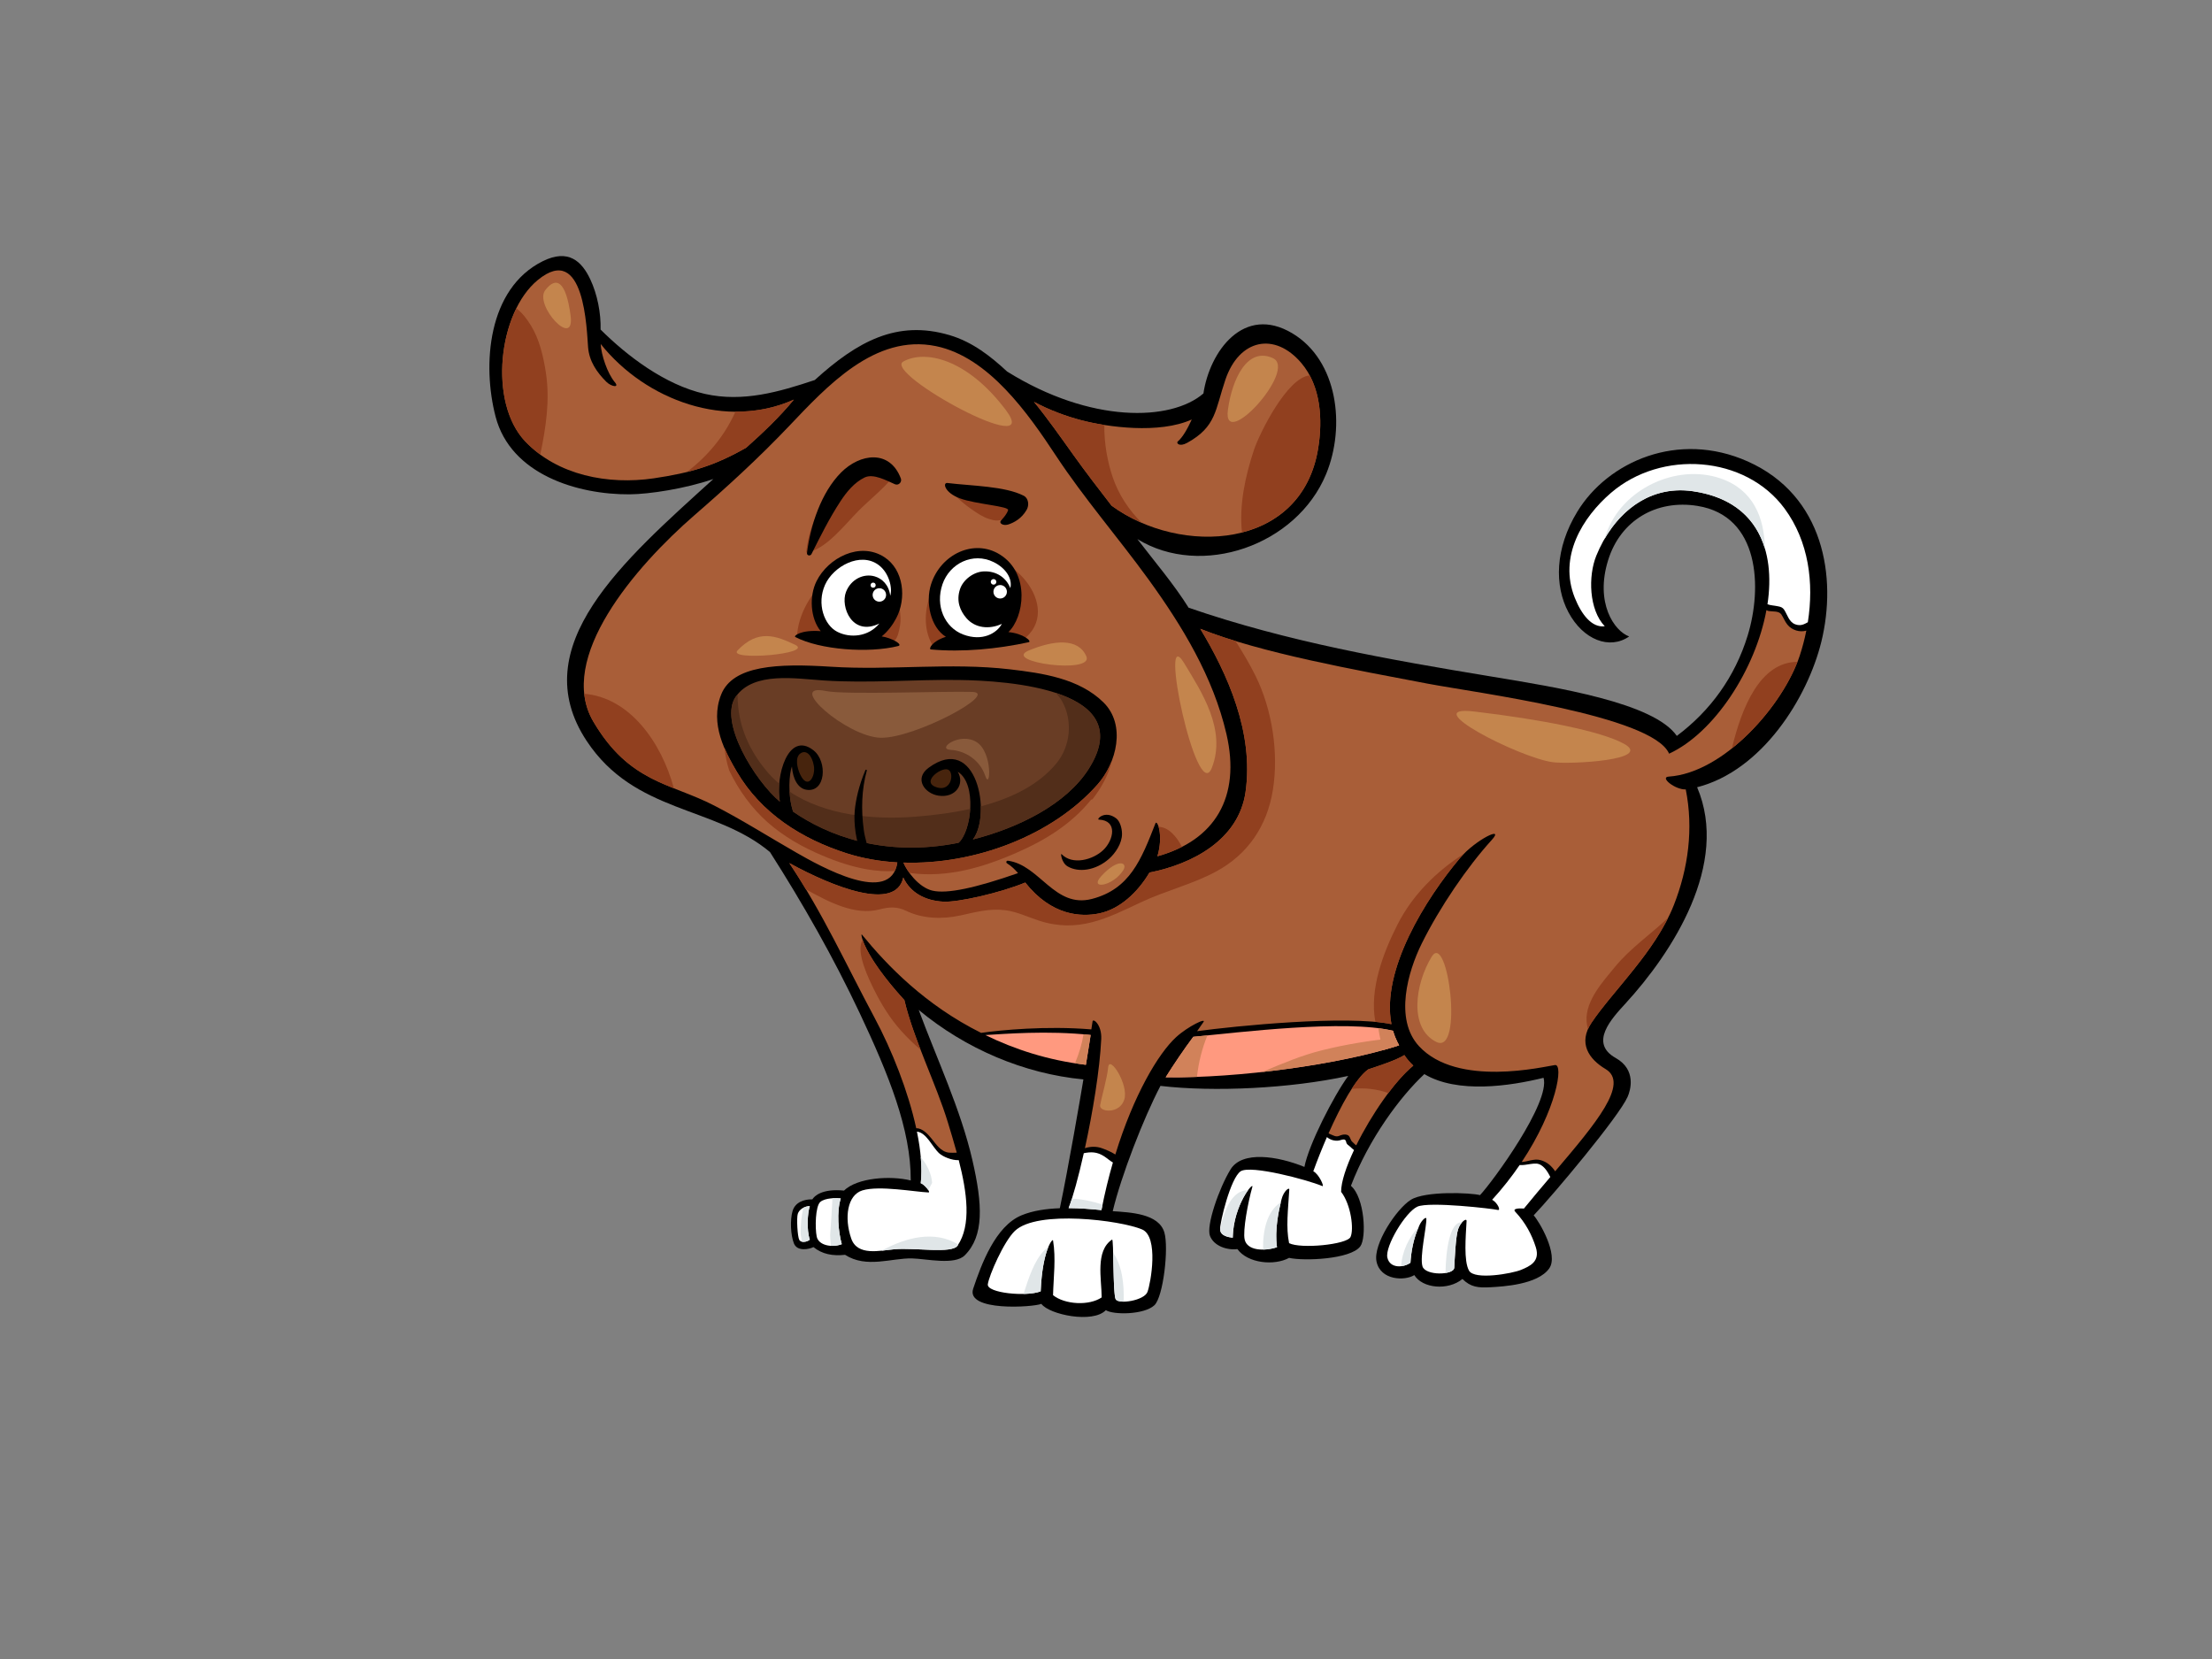 <?xml version="1.0" encoding="utf-8"?>
<!-- Generator: Adobe Illustrator 17.0.0, SVG Export Plug-In . SVG Version: 6.00 Build 0)  -->
<!DOCTYPE svg PUBLIC "-//W3C//DTD SVG 1.1//EN" "http://www.w3.org/Graphics/SVG/1.1/DTD/svg11.dtd">
<svg version="1.1" id="Layer_1" xmlns="http://www.w3.org/2000/svg" xmlns:xlink="http://www.w3.org/1999/xlink" x="0px" y="0px"
	 width="800px" height="600px" viewBox="0 0 800 600" enable-background="new 0 0 800 600" xml:space="preserve">
<rect x="0" y="0" width="800" height="600" fill="#808080" stroke="none"/>
<g>
	<path d="M632.077,166.883c-25.134-11.204-50.549,0.026-61.606,18.149c-8.126,13.322-8.348,26.788-3.225,36.399
		c5.331,10.007,14.898,13.669,21.961,8.755c-5.397-1.959-12.442-12.134-7.586-27.659c4.489-14.367,17.455-21.949,32.312-19.556
		c22.488,3.62,23.465,29.527,18.127,46.909c-4.569,14.867-13.416,27.152-25.616,36.266c-8.324-11.997-43.188-17.526-66.902-21.442
		c-37.49-6.188-73.685-12.541-109.659-24.907c-5.44-8.687-12.298-16.658-18.532-24.823c23.13,14.197,57.596,2.392,68.276-23.57
		c7.052-17.148,4.257-40.994-12.242-50.859c-17.562-10.499-29.883,6.523-32.152,21.76c-11.762,10.139-40.853,10.86-71.009-7.943
		c-5.883-5.459-12.482-10.7-20.828-13.159c-18.972-5.591-33.251,2.212-48.72,16.239c-12.86,4.297-25.985,8.107-39.718,5.023
		c-14.59-3.273-28.37-13.939-37.745-23.272c0.149-5.897-1.152-12.737-3.757-18.227c-3.028-6.379-7.836-11.138-17.184-6.486
		c-19.957,9.934-21.92,37.566-17.023,56.258c5.467,20.867,29.598,28.179,48.473,28.046c7.148-0.055,20.095-2.035,30.267-5.534
		c-32.537,29.525-68.42,60.494-45.83,94.699c17.37,26.3,46.11,23.376,66.304,40.201c11.999,18.788,23.021,38.228,32.476,58.291
		c10.413,22.093,18.55,42.069,18.442,60.487c-7.317-1.812-19.312-1.029-24.139,3.665c-7.913-0.783-10.741,1.974-11.443,3.18
		c-2.966-0.097-6.244,1.032-7.166,4.233c-0.924,3.208-0.706,8.639,0.488,11.677c1.195,3.041,5.463,2.155,7.079,1.348
		c3.151,2.556,6.849,3.273,11.43,2.795c7.768,4.995,16.832,1.112,24.23,1.299c5.204,0.125,15.393,2.546,19.053-1.112
		c7.028-7.028,6.473-18.314,2.774-34.404c-4.227-18.39-12.897-36.7-19.424-54.353c16.948,14.081,38.106,23.091,59.562,25.127
		c-0.841,5.203-5.549,32.557-8.524,46.59c-4.926,0.18-9.754,0.863-13.839,2.556c-9.507,3.932-14.555,17.791-17.494,26.527
		c-2.815,8.372,21.792,6.727,24.653,5.504c2.843,3.911,18.65,7.181,23.316,2.283c2.782,1.763,13.824,1.677,17.546-1.763
		c3.235-2.993,5.259-20.694,3.633-26.315c-1.99-6.879-12.288-7.274-18.682-7.721c3.03-12.74,11.13-33.642,17.256-45.315
		c19.355,2.265,46.923,0.956,67.914-3.609c-5.314,7.309-14.309,24.878-15.844,32.914c-9.699-3.949-22.545-5.92-26.717,0.897
		c-4.171,6.81-8.871,20.403-7.435,24.06c1.437,3.658,6.14,5.227,9.912,4.763c3.758,5.175,13.353,6.093,18.695,3.173
		c5.317,1.205,22.214,0.558,25.744-4.146c2.328-3.104,1.618-17.621-3.384-21.913c6.519-17.022,17.756-32.176,26.558-40.403
		c12.009,7.143,30.898,4.354,43.115,1.337c2.522,8.92-18.348,37.521-22.983,42.43c-3.377-0.883-19.789-1.566-25.017,1.694
		c-5.224,3.273-13.724,16.118-12.408,22.346c1.437,6.796,10.187,7.053,13.665,4.884c2.958,4.825,12.203,5.698,17.406,1.403
		c2.996,2.955,5.629,3.246,10.212,2.986c4.385-0.249,16.984-0.911,21.165-6.789c3.516-4.943-3.672-17.136-5.615-19.204
		c7.015-7.351,30.718-35.575,33.971-42.859c1.057-2.373,3.26-9.803-4.302-14.053c-9.702-5.449-1.528-14.185,3.571-19.751
		c16.855-18.387,37.698-50.376,25.872-78.174c23.496-5.993,39.953-32.351,44.924-52.61
		C664.42,208.836,659.706,179.195,632.077,166.883z"/>
	<path fill="#FFFFFF" d="M292.877,448.325c-0.924,0.866-3.143,1.268-3.801,0.104c-0.659-1.164-1.033-7.922-0.543-9.446
		c0.489-1.521,2.334-2.768,4.344-2.768C292.044,438.682,291.682,444.844,292.877,448.325z"/>
	<path fill="#FFFFFF" d="M295.375,447.238c-0.651-3.149-0.489-11.022,1.302-12.546c1.793-1.517,5.864-1.465,7.385-1.251
		c-1.522,4.943-0.87,12.11,0.38,16.537C300.804,451.363,296.027,450.386,295.375,447.238z"/>
	<path fill="#FFFFFF" d="M612.253,177.654c-16.696-2.418-29.042,8.83-34.923,23.31c-3.007,7.394-2.667,19.576,3.052,25.528
		c-4.687,0.624-8.431-4.299-10.832-10.281c-6.01-14.968,2.868-29.163,13.056-37.937c18.224-15.699,48.585-13.653,62.811,5.653
		c8.764,11.888,10.659,26.89,8.407,41.12c-1.337,0.733-2.601,1.464-4.552,0.745c-2.276-0.842-2.834-3.471-4.004-5.265
		c-0.554-0.849-1.257-1.05-2.162-1.237c-1.573-0.327-2.747-0.326-3.873-0.755C642.178,198.964,635.649,181.04,612.253,177.654z"/>
	<path fill="#A95E38" d="M391.055,151.979c9.434,2.47,28.117,5.073,39.964-0.265c-1.647,3.566-3.292,6.448-5.076,7.969
		c-0.63,0.54,0.537,2.075,3.454,0.455c10.527-5.852,10.052-11.834,13.79-22.836c4.981-14.652,17.798-17.363,27.448-6.024
		c7.156,8.41,7.766,20.586,6.1,30.867c-5.989,36.995-49.901,38.952-74.72,20.739c-4.678-6.038-9.329-12.089-13.758-18.277
		c-4.641-6.486-9.262-13.109-14.315-19.278C379.479,148.285,385.462,150.514,391.055,151.979z"/>
	<path fill="#A95E38" d="M236.402,172.998c-16.359,2.395-34.745-1.018-46.454-13.367c-13.339-14.077-9.823-46.529,4.543-58.35
		c17.006-14,17.7,18.342,18.197,24.324c0.421,5.076,3.136,9.015,6.604,12.484c1.783,1.782,4.864,2.269,3.081,0.161
		c-2.704-3.192-4.928-9.902-5.127-13.84c16.415,20.56,45.7,31.028,69.868,20.115c-4.921,6.045-11.406,12.207-17.244,17.394
		C258.536,168.364,250.007,171.003,236.402,172.998z"/>
	<path fill="#91401F" d="M402.438,172.635c-1.899-5.58-3.13-12.311-3.042-18.941c-3.173-0.502-6.038-1.112-8.341-1.715
		c-5.593-1.465-11.576-3.694-17.113-6.651c5.053,6.169,9.674,12.792,14.315,19.278c4.429,6.188,9.08,12.24,13.758,18.277
		c3.336,2.449,7.024,4.517,10.912,6.2C408.27,184.476,404.581,178.918,402.438,172.635z"/>
	<path fill="#91401F" d="M453.505,162.735c-3.114,9.401-5.402,19.845-4.32,29.804c13.592-3.473,24.743-13.059,27.549-30.393
		c1.386-8.568,1.181-18.444-3.062-26.367C465.476,136.475,455.417,156.953,453.505,162.735z"/>
	<path fill="#91401F" d="M265.995,148.856c-3.867,8.675-10.02,16.133-17.579,21.835c7.469-1.851,13.844-4.443,21.456-8.772
		c5.838-5.187,12.322-11.35,17.244-17.394C280.346,147.58,273.173,148.907,265.995,148.856z"/>
	<path fill="#91401F" d="M197.4,134.594c-0.899-5.753-2.305-11.874-5.395-16.887c-1.386-2.248-3.064-4.555-5.248-6.159
		c-7.328,14.831-7.248,37.064,3.191,48.083c1.684,1.774,3.52,3.344,5.454,4.759C197.457,154.546,198.962,144.604,197.4,134.594z"/>
	<path fill="#A95E38" d="M258.27,291.323c-15.832-8.151-30.682-8.27-43.678-30.349c-13.456-22.86,15.13-56.031,36.583-74.656
		c11.867-10.302,23.186-20.649,34.034-32.048c13.793-14.493,31.208-33.628,53.293-29.088c19.042,3.912,33.398,24.452,43.362,39.57
		c10.213,15.496,22.508,29.634,33.402,44.652c12.326,16.989,23.521,35.441,28.298,56.079c5.284,22.827-4.179,38.446-24.965,44.203
		c2.282-7.617-0.114-13.45-0.72-11.899c-5.136,13.187-9.307,23.766-22.952,27.317c-13.515,3.519-18.84-12.231-30.379-13.818
		c-0.582-0.08-0.827,0.648-0.333,0.953c1.529,0.939,2.807,2.175,3.972,3.537c-15.31,5.341-25.689,7.614-31.036,6.318
		c-4.96-1.205-9.241-7.132-10.409-10.125c25.789,0.849,53.877-9.796,70.184-28.234c6.9-7.801,10.424-21.594,2.121-29.743
		c-8.816-8.65-22.091-10.558-33.839-11.928c-21.592-2.518-43.142,0.45-64.742-0.939c-19.083-1.223-35.457-0.582-39.671,10.118
		c-4.196,10.657,1.633,20.967,5.696,27.878c8.838,15.04,23.391,24.251,39.692,29.478c5.807,1.864,12.001,2.931,18.356,3.308
		c-2.303,15.861-27.933,1.375-36.634-3.606C278.014,302.636,268.416,296.536,258.27,291.323z"/>
	<path fill="#91401F" d="M310.661,168.287c-10.344,5.709-18.005,19.415-19.091,31.553c0.018,0,0.031-0.014,0.049-0.017
		c6.924-0.838,14.188-10.388,18.916-15.111c4.034-4.029,8.586-7.602,12.246-11.978C321.202,167.633,317.65,164.43,310.661,168.287z"
		/>
	<path fill="#91401F" d="M350.508,177.86c-3.043-0.223-5.759-0.824-8.289-2.375c2.483,3.315,5.683,6.294,9.027,8.608
		c1.991,1.377,4.143,2.889,6.48,3.609c1.78,0.551,3.124,0.856,4.98,0.107c2.913-0.715,4.379-2.806,4.395-6.28
		C363.363,176.486,355.866,178.248,350.508,177.86z"/>
	<path fill="#91401F" d="M288.268,230.34c9.632,1.538,19.099,1.767,28.823,2.359c3.136,0.19,6.56,1.057,7.821-3.682
		c0.501-1.884,0.884-3.822,0.778-5.79c-0.217-4.022-1.135-8.307-3.518-11.661C309.185,193.273,288.604,214.728,288.268,230.34z"/>
	<path fill="#91401F" d="M369.608,231.67c16.272-11.566-5.459-36.047-21.333-29.748c-10.892,4.323-17.28,21.166-10.931,31.532
		c7.364-0.166,14.503-1.029,21.863-1.746c3.489-0.343,6.898-0.178,10.301,0.069C369.543,231.745,369.563,231.703,369.608,231.67z"/>
	<path fill="#91401F" d="M396.926,283.733c-16.306,18.439-44.395,29.083-70.184,28.234c0.397,1.022,1.198,2.369,2.239,3.758
		c13.749,1.857,26.773-2.047,39.31-7.6c10.006-4.427,19.13-10.104,26.116-18.664c0.216-0.267,0.468-0.367,0.718-0.399
		c3.153-4.06,5.664-8.582,6.916-13.558c0.041-0.156,0.063-0.319,0.103-0.48C400.905,278.279,399.08,281.298,396.926,283.733z"/>
	<path fill="#91401F" d="M306.182,308.597c-16.301-5.227-30.854-14.438-39.692-29.478c-1.456-2.48-3.096-5.418-4.447-8.634
		c0.26,2.797,0.836,5.534,1.7,8.187c3.287,6.959,8.157,13.676,13.843,18.695c5.95,5.251,12.599,8.982,19.848,12.058
		c12.04,5.109,20.392,5.975,26.179,5.577c0.428-0.873,0.75-1.891,0.926-3.097C318.183,311.528,311.989,310.461,306.182,308.597z"/>
	<path fill="#91401F" d="M211.311,250.916c0.379,3.505,1.411,6.883,3.28,10.058c8.932,15.174,18.739,19.977,29.137,24.142
		C239.1,268.145,227.578,252.27,211.311,250.916z"/>
	<path fill="#91401F" d="M427.456,306.252c-1.947-3.752-4.832-7.112-8.436-7.229c0.622,2.047,0.971,6.017-0.421,10.662
		C421.841,308.788,424.775,307.62,427.456,306.252z"/>
	<path fill="#693D25" d="M291.596,285.618c7.061,1.185,7.782-10.219,2.601-14.266c-9.218-7.21-13.834,9.632-12.147,18.579
		c-8.936-7.47-22.419-29.144-15.84-38.127c6.581-8.985,21.579-6.363,31.771-5.696c16.204,1.065,32.461-0.397,48.683-0.182
		c17.715,0.23,65.535,3.249,47.021,32.249c-8.053,12.616-25.094,21.154-41.824,25.432c6.863-8.85,1.469-38.765-16.009-25.935
		c-5.372,3.945-1.446,9.349,3.592,10.094c6.187,0.915,9.568-4.202,6.945-8.635c6.971,4.215,5.026,21.4,0.314,25.647
		c-0.007,0.01-0.003,0.014-0.01,0.024c-27.214,5.456-47.743-2.889-59.867-11.268c-2.039-6.457-1.386-13.606-0.417-16.346
		C286.733,281.724,288.585,285.108,291.596,285.618z"/>
	<path fill="#522E1A" d="M281.831,283.446c-1.284-1.096-2.527-2.257-3.67-3.538c-6.019-6.758-10.233-15.037-11.168-24.126
		c-0.144-1.398-0.255-2.988-0.247-4.602c-0.178,0.211-0.37,0.395-0.536,0.624c-6.58,8.984,6.904,30.657,15.84,38.127
		C281.69,288.025,281.634,285.758,281.831,283.446z"/>
	<path fill="#522E1A" d="M381.866,250.608c0.866,0.954,1.667,1.96,2.297,3.098c3.85,6.94,3.036,16.109-2.064,22.334
		c-6.591,8.054-16.702,12.768-27.376,15.591c0.149,4.739-0.797,9.311-2.862,11.975c16.73-4.278,33.771-12.817,41.824-25.432
		C403.425,262.918,394.8,254.86,381.866,250.608z"/>
	<path fill="#522E1A" d="M330.881,295.382c-14.827,1.147-32.47-0.44-45.333-9.1c0.133,2.338,0.52,4.839,1.279,7.25
		c12.124,8.379,32.653,16.724,59.867,11.268c0.007-0.01,0.003-0.014,0.01-0.024c2.266-2.04,3.877-7.073,4.18-12.217
		C344.049,294.073,337.132,294.897,330.881,295.382z"/>
	<path fill="#47240D" d="M289.489,272.482c2.107-1.46,4.215,0.651,4.862,4.541c0.649,3.89-2.268,8.916-5.025,2.92
		C288.385,277.893,287.381,273.941,289.489,272.482z"/>
	<path fill="#47240D" d="M338.934,284.803c-6.076-1.782,1.16-7.238,3.741-6.533C345.257,278.967,344.325,286.387,338.934,284.803z"
		/>
	<path fill="#FFFFFF" d="M346.324,450.494c-2.056,3.031-15.278,0.658-22.791,1.313c-5.31,0.464-13.451,2.591-15.684-3.904
		c-2.571-7.479-1.433-15.719,4.069-17.385c6.104-1.846,19.052,0.558,23.861,0.745c1.013,0.038-1.54-2.996-2.775-3.332
		c0.625-5.303,0.031-11.753-1.384-18.667c3.515,0.391,5.531,5.57,8.069,7.86c1.35,1.216,4.604,2.594,7.055,2.463
		C349.754,431.29,351.349,443.088,346.324,450.494z"/>
	<path fill="#FF997F" d="M356.375,374.343c6.613-0.381,22.464-1.728,38.076-0.028c-0.579,3.828-1.113,6.963-1.722,10.787
		C378.955,383.453,366.897,379.49,356.375,374.343z"/>
	<path fill="#FFFFFF" d="M413.041,444.64c6.142,2.608,3.136,19.471,1.961,22.602c-1.176,3.135-10.471,4.59-11.506,2.626
		c-1.037-1.974-0.651-22.003-1.298-21.566c-6.151,4.112-3.789,14.265-3.764,20.929c-4.597,3.107-13.351,2.584-17.587-0.814
		c0.171-6.616,1.089-13.256-0.001-19.824c-0.129-0.776-3.862,3.492-4.472,18.445c-5.27,2.033-19.518,0.592-19.119-2.539
		c0.399-3.135,5.78-15.515,9.799-19.336C375.152,437.452,405.338,441.359,413.041,444.64z"/>
	<path fill="#FFFFFF" d="M398.35,437.653c-3.701-0.381-7.767-0.703-11.877-0.724c1.534-3.852,3.556-11.206,5.497-19.862
		c2.555-0.502,4.745-0.568,7.384,1.143c1.023,0.665,2.044,1.604,3.144,2.227C400.946,425.803,399.54,431.549,398.35,437.653z"/>
	<path fill="#FF997F" d="M421.578,389.619c2.655-4.267,6.895-10.537,9.988-14.642c16.256-1.552,55.037-6.398,72.256-2.172
		c0.53,1.826,1.237,3.589,2.175,5.258C484.514,385.025,447.866,389.979,421.578,389.619z"/>
	<path fill="#D1825A" d="M478.234,379.816c-7.662,1.898-14.642,4.894-21.722,7.873c18.279-2.012,36.607-5.449,49.486-9.626
		c-0.488-0.869-0.911-1.77-1.282-2.685C495.799,376.248,486.935,377.658,478.234,379.816z"/>
	<path fill="#D1825A" d="M391.869,374.066c-0.553,3.453-1.628,7.018-3.089,10.471c1.307,0.201,2.612,0.402,3.949,0.565
		c0.609-3.824,1.143-6.959,1.722-10.787C393.59,374.221,392.729,374.142,391.869,374.066z"/>
	<path fill="#D1825A" d="M436.68,374.464c-1.857,0.19-3.609,0.367-5.115,0.513c-3.093,4.105-7.333,10.374-9.988,14.642
		c3.597,0.049,7.402-0.01,11.32-0.149C433.466,384.295,434.73,379.209,436.68,374.464z"/>
	<path fill="#D1825A" d="M500.247,379.774c2.006-0.558,3.945-1.122,5.75-1.711c-0.939-1.67-1.645-3.433-2.175-5.258
		c-1.597-0.391-3.408-0.693-5.338-0.935C498.893,374.568,499.471,377.204,500.247,379.774z"/>
	<path fill="#FFFFFF" d="M485.033,431.047c3.592,4.638,4.701,13.589,3.395,16.336c-1.306,2.74-18.026,4.375-22.211,2.22
		c-1.171-5.813-0.391-11.629,0.073-19.381c0.059-0.977-2.03,0.433-2.816,3.571c-0.783,3.135-2.57,10.534-1.631,17.282
		c-4.638,1.531-10.778,1.268-11.692-2.782c-0.729-3.225,1.231-13.648,2.78-19.017c0.617-2.151-6.831,6.214-7.092,18.362
		c-1.595-0.191-4.443-0.651-4.572-3.003c-0.13-2.352,3.791-18.681,7.449-21.033c3.658-2.352,24.054,3.066,29.526,5.355
		c0.845,0.357-1.181-4.313-3.266-5.355c1.32-3.654,3.021-7.981,4.929-12.366c1.133,1.011,2.861,1.528,4.41,1.24
		c0.928-0.177,2.29-0.994,2.563,0.568c0.139,0.807,0.71,1.067,1.275,1.538c0.516,0.43,1.015,0.98,1.555,1.337
		C486.859,421.975,485.013,427.5,485.033,431.047z"/>
	<path fill="#A95E38" d="M490.513,414.209c-0.087-0.048-0.166-0.083-0.267-0.156c-0.405-0.288-0.696-0.724-1.095-1.025
		c-0.835-0.63-0.79-2.217-1.864-2.56c-1.115-0.353-1.929-0.083-2.983,0.339c-1.191,0.485-2.037-0.18-3.062-0.554
		c-0.298-0.107-0.54-0.225-0.752-0.357c4.396-9.921,9.789-19.897,14.341-23.139c3.987-1.344,9.907-3.211,13.083-5.179
		c0.935,1.455,2.047,2.688,3.235,3.821C504.352,390.938,495.928,403.232,490.513,414.209z"/>
	<path fill="#FFFFFF" d="M551.16,437.078c-2.241-0.146-4.16,0.083-3.152,1.16c3.786,4.049,6.01,8.362,7.43,12.806
		c1.68,5.255-2.207,6.921-5.341,8.227c-3.135,1.302-16.852,3.786-18.813,0.26c-1.96-3.53-1.178-12.283-0.876-17.915
		c0.066-1.282-2.127,0.277-3.041,2.892c-0.918,2.612-1.264,11.23-1.417,13.98c-0.152,2.74-10.409,2.951-11.486-0.485
		c-1.077-3.436,1.531-14.396,1.396-17.278c-0.038-0.783-1.559,0.381-2.473,2.345c-2.293,4.915-3.007,9.668-3.28,13.617
		c-2.47,1.801-7.434,2.189-8.348-1.86c-0.914-4.049,6.533-16.461,10.842-18.421c4.313-1.961,27.566,0.783,29.007,1.174
		c1.438,0.395-0.132-2.743-1.961-3.661c3.831-4.195,7.125-8.428,9.952-12.567c0.575,0.045,1.188,0.01,1.822-0.059
		c1.41-0.152,2.74-0.52,4.178-0.464c2.452,0.1,4.084,2.816,5.092,4.849C557.547,429.374,554.319,433.191,551.16,437.078z"/>
	<path fill="#E0E6E8" d="M292.877,436.215c-0.854,0-1.651,0.249-2.342,0.637c-0.706,3.083-1.033,6.221-0.968,9.38
		c0.114,0.946,0.259,1.891,0.431,2.833c0.939,0.236,2.228-0.132,2.879-0.741C291.682,444.844,292.044,438.682,292.877,436.215z"/>
	<path fill="#E0E6E8" d="M300.237,446.746c0.05,1.271,0.146,2.542,0.266,3.81c1.308,0.076,2.688-0.104,3.939-0.579
		c-1.251-4.427-1.902-11.594-0.38-16.537c-0.654-0.093-1.78-0.145-2.992-0.066C300.824,437.833,300.575,442.295,300.237,446.746z"/>
	<path fill="#E0E6E8" d="M638.312,198.47c-0.194-11.315-4.236-21.416-16.118-25.469c-15.886-5.421-35.602,3.802-41.269,20.003
		c-0.222,0.634-0.447,1.297-0.662,1.978c6.589-11.429,17.683-19.4,31.989-17.328C627.141,179.805,635.177,187.859,638.312,198.47z"
		/>
	<path fill="#E0E6E8" d="M333.004,427.93c0.805,0.218,2.155,1.576,2.727,2.487c0.467-0.862,0.923-1.725,1.377-2.598
		c-0.197-3.322-1.816-6.582-4.112-9.332C333.301,421.892,333.34,425.082,333.004,427.93z"/>
	<path fill="#E0E6E8" d="M318.81,452.34c1.665-0.166,3.298-0.409,4.723-0.533c7.513-0.655,20.735,1.718,22.791-1.313
		c0.092-0.135,0.164-0.281,0.25-0.416C337.963,444.882,327.775,447.456,318.81,452.34z"/>
	<path fill="#E0E6E8" d="M371.347,464.394c-0.391,1.157-0.792,2.352-1.169,3.571c2.43-0.056,4.683-0.346,6.194-0.928
		c0.337-8.293,1.638-13.295,2.749-15.976C375.068,453.753,372.66,460.532,371.347,464.394z"/>
	<path fill="#E0E6E8" d="M402.586,453.119c0.158,5.944,0.211,15.421,0.909,16.748c0.323,0.61,1.451,0.89,2.883,0.89
		C406.621,464.353,405.792,457.622,402.586,453.119z"/>
	<path fill="#E0E6E8" d="M387.674,433.513c-0.423,1.323-0.827,2.477-1.2,3.415c4.11,0.021,8.176,0.343,11.877,0.724
		c0.132-0.672,0.275-1.323,0.411-1.985C395.139,434.476,391.448,433.649,387.674,433.513z"/>
	<path fill="#E0E6E8" d="M441.27,444.664c0.156,2.324,2.979,2.785,4.567,2.976c0.173-8.054,3.5-14.424,5.544-17.192
		C445.818,430.282,442.649,437.445,441.27,444.664z"/>
	<path fill="#E0E6E8" d="M463.218,434.85c-5.092,3.183-6.561,10.478-6.398,17.067c1.67-0.024,3.433-0.319,5.023-0.842
		C460.994,444.979,462.365,438.384,463.218,434.85z"/>
	<path fill="#E0E6E8" d="M522.79,460.401c1.753-0.284,3.104-0.932,3.159-1.912c0.152-2.75,0.499-11.368,1.417-13.98
		c0.347-0.991,0.876-1.829,1.399-2.421C524.332,441.674,522.884,452.319,522.79,460.401z"/>
	<path fill="#E0E6E8" d="M506.759,457.931c1.233-0.139,2.452-0.592,3.346-1.244c0.263-3.783,0.946-8.303,3.014-13.004
		C509.534,447.39,507.012,452.79,506.759,457.931z"/>
	<path fill="#A95E38" d="M603.493,280.872c-3.325,0.218,2.303,4.759,6.186,4.642c2.823,14.081,0.942,28.48-4.316,41.834
		c-6.634,16.852-22.211,31.193-29.786,42.561c-4.849,7.271-1.074,13.056,5.092,16.724c8.684,5.161-3.412,19.564-18.224,36.981
		c-1.309-1.926-2.941-3.412-5.334-4.053c-2.307-0.61-4.562,0.568-6.765,0.689c12.64-18.979,15.207-35.484,12.034-35.062
		c-3.921,0.523-35.277,8.234-49.181-6.827c-9.027-9.768-3.97-27.095,0.97-37.074c6.537-13.194,16.526-27.808,25.315-37.476
		c4.957-5.449-5.941,0-11.389,6.436c-12.505,14.784-28.643,40.677-24.857,60.158c-16.142-3.398-56.712,0.672-70.287,2.532
		c0.466-0.599,1.704-2.536,2.182-3.132c1.67-2.064-5.532,1.386-9.81,5.328c-6.391,5.885-15.311,20.815-21.945,42.412
		c-1.563-1.029-3.54-1.794-4.838-2.269c-2.032-0.734-4.174-0.658-6.165-0.028c2.811-12.879,5.369-28.255,5.904-39.461
		c0.246-5.179-2.956-7.631-3.137-6.384c-0.142,0.966-0.301,1.929-0.444,2.892c-16.367-1.372-33.046,0.277-39.869,1.257
		c-20.248-10.111-33.915-24.289-43.131-35.575c-0.543-0.668,0.038,6.9,15.39,23.735c3.329,14.24,11.49,30.278,15.721,44.207
		c1.065,3.502,2.192,7.205,3.219,10.953c-0.96,0.017-1.938,0.087-2.806-0.004c-2.979-0.325-4.655-3.031-6.385-5.161
		c-1.419-1.749-3.392-3.72-5.472-3.675c-2.884-13.27-8.728-28.124-15.109-40.033c-10.26-19.152-18.621-37.698-30.787-55.859
		c15.82,8.66,38.502,17.67,41.212,5.217c2.523,5.393,7.744,8.393,14.55,8.739c5.36,0.274,20.564-3.194,29.56-6.917
		c9.545,12.065,20.228,12.519,26.787,11.154c7.395-1.542,13.876-7.569,18.141-14.76c15.464-3.059,32.271-11.791,34.751-29.146
		c3.081-21.561-6.613-42.84-16.372-59.015c21.953,8.766,56,14.838,82.159,19.824c16.99,3.235,81.551,11.514,87.391,25.339
		c16.322-7.51,31.252-30.422,35.207-51.924c0.242,0.135,0.488,0.281,0.779,0.333c1.396,0.258,3.689-0.118,4.604,1.219
		c0.828,1.226,1.23,2.501,2.189,3.689c1.652,2.065,4.52,2.865,6.858,2.179c-0.623,3.1-1.42,6.148-2.397,9.103
		C645.001,254.993,623.587,279.528,603.493,280.872z"/>
	<path fill="#91401F" d="M502.104,395.317c3.076-4.087,6.204-7.6,9.048-9.917c-1.188-1.133-2.3-2.366-3.235-3.821
		c-3.176,1.968-9.096,3.835-13.083,5.179c-1.891,1.348-3.928,3.866-5.975,7.049C493.513,393.342,497.954,393.824,502.104,395.317z"
		/>
	<path fill="#91401F" d="M316.13,357.944c2.649,5.342,5.814,10.458,9.814,14.902c2.2,2.446,4.534,4.707,6.992,6.796
		c-2.351-6.1-4.502-12.165-5.85-17.929c-10.353-11.355-13.977-18.473-15.081-21.715C309.222,344.161,314.524,354.702,316.13,357.944
		z"/>
	<path fill="#91401F" d="M318.013,328.917c3.59-0.939,6.393-1.108,9.711,0.499c5.994,2.896,13.081,3.083,19.481,1.697
		c5.528-1.202,10.551-2.629,16.257-1.94c4.307,0.523,8.303,2.508,12.394,3.821c14.18,4.545,24.435-0.862,36.987-6.758
		c8.772-4.125,18.399-6.408,26.937-11.012c11.526-6.214,18.463-16.478,20.565-29.471c2.172-13.402-0.215-29.052-6.245-41.288
		c-2.149-4.365-4.661-8.513-7.243-12.624c-4.555-1.399-8.856-2.866-12.759-4.427c9.76,16.175,19.453,37.454,16.372,59.015
		c-2.48,17.354-19.287,26.087-34.751,29.146c-4.265,7.191-10.746,13.218-18.141,14.76c-6.559,1.365-17.243,0.911-26.787-11.154
		c-8.997,3.724-24.201,7.191-29.56,6.917c-6.807-0.346-12.028-3.346-14.55-8.739c-2.711,12.453-25.392,3.443-41.212-5.217
		c2.109,3.145,4.07,6.308,5.98,9.477C299.79,326.277,309.272,331.206,318.013,328.917z"/>
	<path fill="#91401F" d="M528.094,310.246c0.44-0.516,0.918-1.022,1.417-1.521c-10.007,6.391-18.657,14.964-24.053,25.588
		c-5.192,10.219-10.26,23.454-8.043,35.259c2.165,0.208,4.136,0.475,5.823,0.831C499.45,350.923,515.589,325.03,528.094,310.246z"/>
	<path fill="#91401F" d="M603.316,331.889c-6.28,6.007-13.658,10.998-19.256,17.818c-4.274,5.21-10.683,12.183-10.257,19.53
		c0.059,1.046,0.239,2.037,0.506,2.986c0.333-0.755,0.738-1.524,1.268-2.314C582.46,359.576,595.935,346.784,603.316,331.889z"/>
	<path fill="#91401F" d="M626.358,270.662c10.686-8.49,19.634-20.791,23.711-31.304
		C636.563,239.466,629.943,255.765,626.358,270.662z"/>
	<path d="M403.694,295.975c-4.118-3.145-7.309,0.405-6.287,0.45c6.933,0.277,5.363,7.43,1.605,11.008
		c-3.717,3.54-11.137,5.594-15.098,1.458c-0.399-0.416-0.015,3.135,2.182,4.437c3.955,2.342,10.11,1.538,14.933-2.664
		c2.428-2.116,4.764-5.702,4.764-9.041C405.794,299.366,404.959,296.941,403.694,295.975z"/>
	<path d="M324.131,223.585c3.759-7.094,2.795-17.538-4.34-22.121c-8.81-5.662-20.286,0.253-24.491,8.751
		c-2.671,5.395-2.281,13.398,1.52,18.054c-7.157-0.559-9.938,1.725-9.17,2.125c8.983,4.659,26.529,5.916,37.189,3.256
		c1.918-0.482-2.395-2.972-5.966-3.485C321.074,228.4,322.823,226.053,324.131,223.585z"/>
	<path fill="#FFFFFF" d="M302.803,228.491c-4.706-2.411-7.492-10.099-4.418-16.977c2.975-6.661,12.747-12.079,19.361-7.193
		c3.888,2.875,5.097,8.539,4.22,11.121c-0.482-3.928-2.963-6.231-5.658-6.997c-3.92-1.115-8.53,0.959-10.349,5.655
		c-2.065,5.322,2.203,16.199,12.075,11.405C314.104,230.299,307.512,230.901,302.803,228.491z"/>
	<path d="M364.697,228.6c5.574-5.205,8.121-21.049-3.055-28.035c-9.436-5.892-21.484-0.087-24.927,10.788
		c-2.071,6.538-0.136,15.548,5.373,18.951c-5.247,1.703-6.309,4.501-5.424,4.579c11.355,1.05,24.038-0.158,35.368-2.619
		C373.322,231.986,370.174,229.121,364.697,228.6z"/>
	<path fill="#FFFFFF" d="M348.309,229.46c-6.653-2.539-10.133-10.333-7.452-18.156c2.576-7.518,10.972-11.713,18.478-8.031
		c4.687,2.297,6.892,6.247,6.06,9.431c-1.373-3.551-4.773-6.216-9.516-6.055c-3.781,0.128-7.546,3.026-8.675,6.412
		c-1.457,4.359,0.055,7.854,2.298,10.473c3.143,3.665,8.296,4.191,12.836,2.096C360.531,229,355.293,232.124,348.309,229.46z"/>
	<path d="M325.8,173.033c-4.003-10.568-14.75-9.024-21.573-2.186c-7.268,7.288-11.113,19.157-12.369,29.126
		c-0.125,0.994,1.207,1.245,1.622,0.416c3.234-6.465,6.492-13,10.457-19.057c2.233-3.414,5.017-6.827,8.744-8.637
		c3.214-1.564,8.047,1.176,10.989,2.44C324.997,175.707,326.294,174.335,325.8,173.033z"/>
	<path d="M370.195,179.265c-6.845-3.471-18.656-3.506-27.514-4.579c-1.874-0.222-1.07,3.509,4.478,5.553
		c5.858,2.158,17.913,2.821,17.427,4.283c-0.487,1.462-1.559,2.629-2.531,3.701c-0.972,1.067,0.868,2.045,2.628,1.458
		c2.045-0.682,4.765-2.078,6.634-5.314C372.245,182.756,372.047,180.203,370.195,179.265z"/>
	<circle fill="#FFFFFF" cx="361.724" cy="214.023" r="2.436"/>
	<path fill="#FFFFFF" d="M360.347,210.442c0,0.556-0.453,1.006-1.011,1.006c-0.558,0-1.011-0.45-1.011-1.006
		c0-0.563,0.453-1.013,1.011-1.013C359.894,209.428,360.347,209.879,360.347,210.442z"/>
	<circle fill="#FFFFFF" cx="318.033" cy="215.172" r="2.435"/>
	<circle fill="#FFFFFF" cx="315.782" cy="211.635" r="0.919"/>
	<path d="M312.384,300.073c-0.96-7.157-0.8-14.403,1.117-21.393c0.082-0.298-0.39-0.454-0.507-0.172
		c-2.384,5.629-3.492,10.764-3.866,14.685c-0.415,4.344,0.365,11.725,2.721,15.56c0.381,0.62,1.998,0.776,2.181,0.762
		c0.268-0.031,0.654-0.246,0.578-0.52C313.796,306.075,312.788,303.09,312.384,300.073z"/>
	<path fill="#895A3B" d="M298.756,249.925c6.8,1.417,42.864-0.005,52.877,0.312c10.011,0.315-20.964,16.895-33.166,16.582
		C306.264,266.507,283.737,246.794,298.756,249.925z"/>
	<path fill="#895A3B" d="M343.81,271.201c5.392,0.319,10.638,3.751,12.513,9.387c1.877,5.632,2.817-8.449-3.128-12.203
		C347.25,264.63,338.49,270.885,343.81,271.201z"/>
	<path fill="#C4854D" d="M326.681,130.757c7.713-4.287,22.901-1.249,37.055,17.488C377.892,166.98,319.188,134.921,326.681,130.757z
		"/>
	<path fill="#C4854D" d="M444.091,148.245c1.522-11.261,7.077-22.898,16.237-18.736C469.487,133.672,442.01,163.653,444.091,148.245
		z"/>
	<path fill="#C4854D" d="M197.199,104.942c3.948-5.133,7.494-3.329,9.159,9.159C208.022,126.592,193.035,110.353,197.199,104.942z"
		/>
	<path fill="#C4854D" d="M372.064,235.259c9.134-3.805,17.901-4.579,20.816,2.082C395.796,244.004,362.071,239.424,372.064,235.259z
		"/>
	<path fill="#C4854D" d="M287.545,233.181c-6.792-3.201-13.324-5.832-20.818,2.078C263.083,239.107,294.623,236.511,287.545,233.181
		z"/>
	<path fill="#C4854D" d="M398.293,316.862c6.171-6.727,9.726-4.905,7.911-2.078C402.458,320.614,393.714,321.861,398.293,316.862z"
		/>
	<path fill="#C4854D" d="M428.27,239.842c6.287,10.385,15.406,24.149,9.993,37.888C432.849,291.468,418.696,224.022,428.27,239.842z
		"/>
	<path fill="#C4854D" d="M400.792,385.978c-0.348,3.824-2.499,11.24-2.915,13.741c-0.416,2.497,7.078,3.332,8.744-2.082
		C408.286,392.223,401.209,381.402,400.792,385.978z"/>
	<path fill="#C4854D" d="M517.785,346.011c-6.003,9.862-8.327,25.813,1.666,30.812C529.444,381.818,523.611,336.433,517.785,346.011
		z"/>
	<path fill="#C4854D" d="M533.189,257.331c24.016,2.825,45.8,7.077,54.127,11.654c10.846,5.967-19.616,7.518-25.813,6.663
		C549.428,273.984,511.955,254.83,533.189,257.331z"/>
</g>
</svg>
